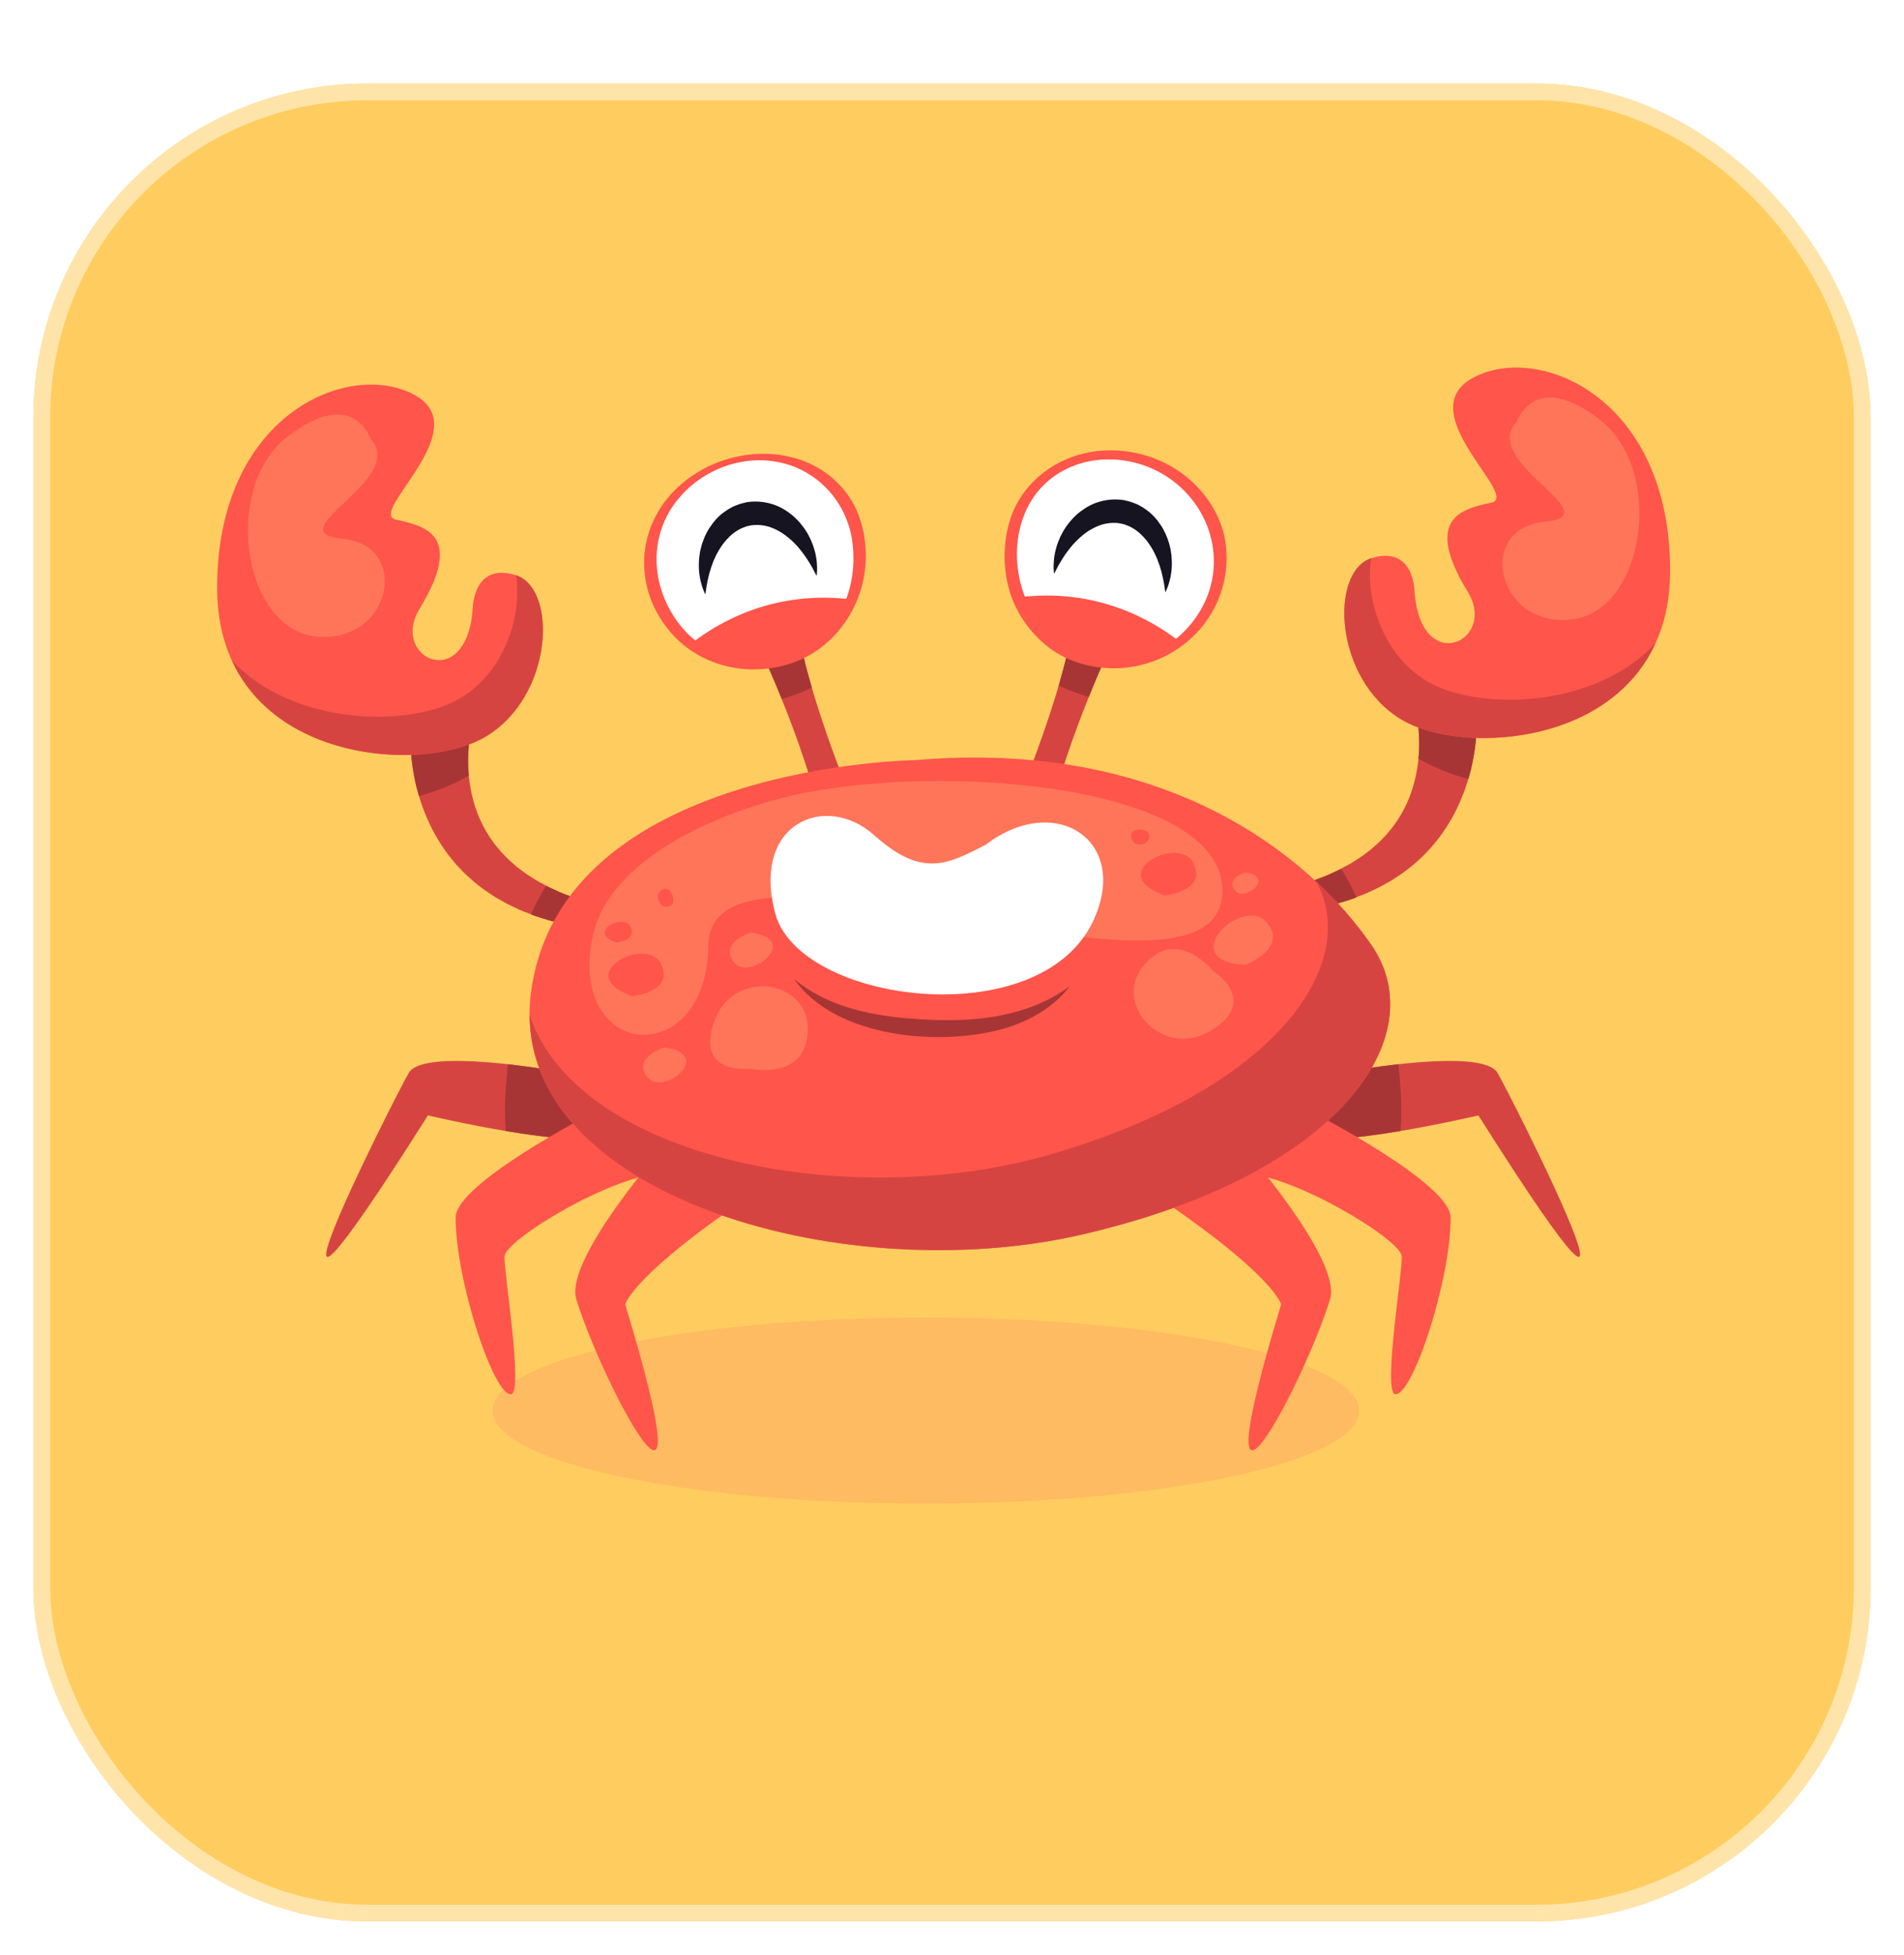 <svg width="114" height="117" viewBox="0 0 114 117" fill="none" xmlns="http://www.w3.org/2000/svg">
<g filter="url(#filter0_d_8_7707)">
<rect x="2" width="110" height="110" rx="20" fill="#FFCD5F"/>
<rect x="2.5" y="0.5" width="109" height="109" rx="19.5" stroke="#FFE4AA"/>
</g>
<g clip-path="url(#clip0_8_7707)">
<path d="M55.428 90C69.757 90 81.373 87.505 81.373 84.427C81.373 81.349 69.757 78.854 55.428 78.854C41.099 78.854 29.483 81.349 29.483 84.427C29.483 87.505 41.099 90 55.428 90Z" fill="#FFBB61"/>
<path d="M33.147 64.085C33.147 64.085 25.368 62.684 24.475 64.213C23.583 65.742 13.125 86.5 25.622 66.759C25.622 66.759 34.804 68.923 36.333 67.904C37.864 66.884 33.144 64.082 33.144 64.082L33.147 64.085Z" fill="#D64441"/>
<path d="M33.147 64.085C33.147 64.085 31.93 63.866 30.407 63.695C30.281 65.025 30.156 66.406 30.287 67.693C32.808 68.117 35.56 68.422 36.335 67.904C37.867 66.884 33.147 64.082 33.147 64.082V64.085Z" fill="#A83535"/>
<path d="M35.443 66.634C35.443 66.634 27.281 70.837 27.281 72.873C27.281 76.672 29.577 83.57 30.598 83.444C31.368 83.347 30.122 75.926 30.216 75.166C30.344 74.146 36.846 70.199 39.909 70.199C44.417 70.199 35.446 66.634 35.446 66.634H35.443Z" fill="#FF554B"/>
<path d="M39.877 68.465C39.877 68.465 33.769 75.371 34.505 77.763C36.084 82.898 42.586 95.072 37.433 78.07C37.433 78.07 37.847 76.293 45.173 71.407C49.108 68.781 39.877 68.465 39.877 68.465Z" fill="#FF554B"/>
<path d="M80.991 64.085C80.991 64.085 88.77 62.684 89.663 64.213C90.555 65.742 101.012 86.5 88.516 66.759C88.516 66.759 79.334 68.923 77.805 67.904C76.274 66.884 80.993 64.082 80.993 64.082L80.991 64.085Z" fill="#D64441"/>
<path d="M80.99 64.085C80.99 64.085 82.208 63.866 83.731 63.695C83.856 65.025 83.982 66.406 83.851 67.693C81.33 68.117 78.578 68.422 77.802 67.904C76.271 66.884 80.99 64.082 80.99 64.082V64.085Z" fill="#A83535"/>
<path d="M78.695 66.634C78.695 66.634 86.856 70.837 86.856 72.873C86.856 76.672 84.561 83.57 83.54 83.444C82.77 83.347 84.016 75.926 83.922 75.166C83.794 74.146 77.292 70.199 74.229 70.199C69.721 70.199 78.692 66.634 78.692 66.634H78.695Z" fill="#FF554B"/>
<path d="M74.263 68.465C74.263 68.465 80.372 75.371 79.636 77.763C78.056 82.898 71.554 95.072 76.707 78.07C76.707 78.07 76.294 76.293 68.968 71.407C65.032 68.781 74.263 68.465 74.263 68.465Z" fill="#FF554B"/>
<path d="M28.357 42.971C28.357 42.971 28.354 42.983 28.345 43.005C28.345 43.011 28.339 43.02 28.337 43.028C28.331 43.045 28.328 43.062 28.322 43.082C28.297 43.168 28.262 43.31 28.225 43.498C28.151 43.874 28.06 44.438 28.037 45.116C28.023 45.455 28.026 45.825 28.054 46.212C28.074 46.602 28.14 47.001 28.22 47.417C28.311 47.824 28.422 48.245 28.582 48.653C28.656 48.861 28.753 49.057 28.844 49.262C28.95 49.456 29.041 49.664 29.166 49.849L29.343 50.136L29.54 50.41C29.666 50.598 29.82 50.763 29.962 50.937C30.105 51.11 30.273 51.261 30.427 51.424C30.589 51.577 30.761 51.717 30.926 51.865C31.1 52.002 31.277 52.13 31.445 52.258C31.619 52.383 31.801 52.489 31.975 52.603C32.147 52.719 32.332 52.805 32.503 52.902C32.674 52.996 32.842 53.09 33.013 53.161C33.182 53.238 33.341 53.312 33.495 53.383C33.649 53.454 33.803 53.502 33.943 53.559C34.225 53.668 34.474 53.767 34.687 53.824C35.109 53.955 35.349 54.032 35.349 54.032L35.035 55.527C35.035 55.527 34.764 55.479 34.288 55.399C34.049 55.365 33.761 55.294 33.43 55.214C33.264 55.171 33.087 55.14 32.902 55.083C32.717 55.026 32.523 54.966 32.323 54.906C32.118 54.849 31.913 54.77 31.696 54.684C31.482 54.599 31.254 54.525 31.032 54.414C30.809 54.308 30.572 54.206 30.341 54.083C30.113 53.955 29.877 53.827 29.64 53.688C29.412 53.534 29.172 53.386 28.941 53.218C28.719 53.038 28.476 52.873 28.26 52.674C28.043 52.474 27.812 52.281 27.612 52.059L27.301 51.728L27.013 51.378C26.814 51.147 26.651 50.891 26.472 50.643C26.309 50.387 26.144 50.131 26.004 49.866C25.713 49.339 25.482 48.795 25.285 48.26C25.103 47.721 24.946 47.192 24.846 46.682C24.741 46.175 24.666 45.688 24.627 45.241C24.538 44.341 24.552 43.586 24.587 43.048C24.604 42.778 24.627 42.564 24.646 42.407C24.652 42.367 24.655 42.333 24.661 42.302C24.666 42.265 24.672 42.234 24.675 42.208C24.681 42.168 24.684 42.148 24.684 42.148L28.359 42.963L28.357 42.971Z" fill="#D64441"/>
<path d="M24.843 46.693C24.903 47.004 24.989 47.323 25.083 47.645C26.118 47.371 27.122 46.967 28.071 46.428C28.066 46.357 28.057 46.286 28.054 46.215C28.026 45.828 28.023 45.46 28.037 45.118C28.06 44.438 28.151 43.874 28.225 43.501C28.262 43.313 28.299 43.171 28.322 43.085C28.328 43.065 28.334 43.045 28.337 43.031C28.339 43.023 28.342 43.014 28.345 43.008C28.351 42.986 28.357 42.974 28.357 42.974L24.681 42.16C24.681 42.16 24.678 42.18 24.672 42.219C24.669 42.245 24.663 42.276 24.658 42.313C24.655 42.345 24.649 42.379 24.644 42.419C24.624 42.575 24.601 42.792 24.584 43.06C24.549 43.598 24.535 44.352 24.624 45.252C24.666 45.702 24.738 46.186 24.843 46.693Z" fill="#A83535"/>
<path d="M34.684 53.833C34.471 53.773 34.225 53.676 33.94 53.568C33.8 53.511 33.644 53.463 33.492 53.391C33.338 53.32 33.179 53.246 33.011 53.169C32.908 53.127 32.805 53.072 32.7 53.018C32.352 53.559 32.041 54.135 31.787 54.73C31.967 54.798 32.144 54.867 32.318 54.915C32.52 54.978 32.714 55.037 32.896 55.092C33.079 55.148 33.259 55.183 33.424 55.222C33.755 55.302 34.043 55.371 34.282 55.408C34.759 55.49 35.029 55.536 35.029 55.536L35.343 54.041C35.343 54.041 35.104 53.964 34.682 53.833H34.684Z" fill="#A83535"/>
<path d="M28.302 36.453C28.302 36.453 28.302 33.65 30.852 34.416C33.401 35.18 33.147 41.675 29.067 44.096C24.986 46.511 13 45.494 13 35.18C13 24.865 20.779 21.553 24.732 23.589C28.684 25.625 21.926 30.72 23.711 31.102C25.496 31.483 27.797 32.05 25.114 36.45C23.329 39.38 27.92 41.544 28.302 36.45V36.453Z" fill="#FF554B"/>
<path d="M30.897 34.431C31.277 36.76 30.259 40.186 27.538 41.801C24.607 43.538 17.594 43.504 13.878 39.52C16.713 45.734 25.656 46.115 29.07 44.093C33.125 41.687 33.401 35.259 30.9 34.431H30.897Z" fill="#D64441"/>
<path d="M22.182 26.263C22.182 26.263 21.162 23.079 17.209 26.135C13.254 29.194 14.531 37.726 18.994 38.107C23.457 38.489 24.606 32.631 20.526 32.249C16.445 31.868 24.478 28.684 22.182 26.263Z" fill="#FF755A"/>
<path d="M84.644 41.952C84.644 41.952 84.646 41.963 84.655 41.986C84.655 41.992 84.661 42 84.663 42.009C84.669 42.026 84.672 42.043 84.678 42.063C84.703 42.148 84.738 42.291 84.775 42.479C84.849 42.855 84.94 43.418 84.963 44.096C84.977 44.435 84.974 44.805 84.946 45.193C84.926 45.583 84.86 45.981 84.78 46.397C84.689 46.804 84.578 47.226 84.418 47.633C84.344 47.841 84.247 48.038 84.156 48.243C84.05 48.436 83.959 48.644 83.834 48.829L83.657 49.117L83.46 49.39C83.335 49.578 83.181 49.743 83.038 49.917C82.895 50.091 82.727 50.242 82.573 50.404C82.411 50.558 82.24 50.697 82.074 50.846C81.9 50.982 81.723 51.11 81.555 51.239C81.381 51.364 81.199 51.469 81.025 51.583C80.854 51.7 80.668 51.785 80.497 51.882C80.326 51.976 80.158 52.07 79.987 52.141C79.818 52.218 79.659 52.292 79.505 52.363C79.351 52.434 79.197 52.483 79.057 52.54C78.775 52.648 78.527 52.748 78.313 52.805C77.891 52.936 77.651 53.013 77.651 53.013L77.965 54.508C77.965 54.508 78.236 54.459 78.712 54.38C78.951 54.345 79.24 54.274 79.57 54.194C79.736 54.152 79.912 54.12 80.098 54.063C80.283 54.007 80.477 53.947 80.677 53.887C80.882 53.83 81.087 53.75 81.304 53.665C81.518 53.579 81.746 53.505 81.969 53.394C82.191 53.289 82.428 53.186 82.659 53.064C82.887 52.936 83.124 52.808 83.36 52.668C83.588 52.514 83.828 52.366 84.059 52.198C84.281 52.019 84.524 51.854 84.74 51.654C84.957 51.455 85.188 51.261 85.388 51.039L85.699 50.709L85.987 50.358C86.186 50.128 86.349 49.871 86.528 49.624C86.691 49.367 86.856 49.111 86.996 48.846C87.287 48.319 87.518 47.776 87.715 47.24C87.897 46.702 88.054 46.172 88.154 45.663C88.26 45.156 88.334 44.669 88.374 44.221C88.462 43.322 88.448 42.567 88.413 42.029C88.396 41.758 88.374 41.544 88.354 41.388C88.348 41.348 88.345 41.314 88.339 41.282C88.334 41.245 88.328 41.214 88.325 41.188C88.319 41.149 88.317 41.129 88.317 41.129L84.641 41.943L84.644 41.952Z" fill="#D64441"/>
<path d="M88.157 45.677C88.097 45.987 88.011 46.306 87.917 46.628C86.882 46.355 85.878 45.95 84.928 45.412C84.934 45.341 84.943 45.27 84.946 45.198C84.974 44.811 84.977 44.444 84.963 44.102C84.94 43.421 84.849 42.857 84.775 42.484C84.737 42.296 84.7 42.154 84.677 42.069C84.672 42.049 84.666 42.029 84.663 42.014C84.66 42.006 84.658 41.997 84.655 41.992C84.649 41.969 84.643 41.958 84.643 41.958L88.319 41.143C88.319 41.143 88.322 41.163 88.328 41.203C88.331 41.228 88.336 41.26 88.342 41.297C88.345 41.328 88.35 41.362 88.356 41.402C88.376 41.559 88.399 41.775 88.416 42.043C88.45 42.581 88.465 43.336 88.376 44.236C88.333 44.686 88.262 45.17 88.157 45.677Z" fill="#A83535"/>
<path d="M78.316 52.816C78.529 52.756 78.775 52.66 79.06 52.551C79.2 52.494 79.356 52.446 79.507 52.375C79.662 52.303 79.821 52.23 79.989 52.153C80.092 52.11 80.195 52.056 80.3 52.002C80.648 52.543 80.959 53.118 81.213 53.713C81.033 53.782 80.856 53.85 80.682 53.898C80.48 53.961 80.286 54.021 80.103 54.075C79.921 54.132 79.741 54.166 79.576 54.206C79.245 54.286 78.957 54.354 78.718 54.391C78.241 54.474 77.97 54.519 77.97 54.519L77.657 53.024C77.657 53.024 77.896 52.947 78.318 52.816H78.316Z" fill="#A83535"/>
<path d="M84.695 35.433C84.695 35.433 84.695 32.631 82.146 33.397C79.596 34.16 79.85 40.656 83.931 43.077C88.012 45.497 99.997 44.478 99.997 34.163C99.997 23.848 92.221 20.533 88.268 22.572C84.316 24.609 91.074 29.703 89.289 30.085C87.504 30.466 85.203 31.033 87.886 35.433C89.671 38.361 85.08 40.528 84.698 35.433H84.695Z" fill="#FF554B"/>
<path d="M82.1 33.414C81.721 35.743 82.739 39.169 85.459 40.784C88.391 42.521 95.403 42.487 99.119 38.503C96.284 44.717 87.341 45.099 83.928 43.077C79.873 40.67 79.596 34.243 82.097 33.414H82.1Z" fill="#D64441"/>
<path d="M90.818 25.247C90.818 25.247 91.838 22.063 95.791 25.118C99.743 28.174 98.469 36.706 94.006 37.088C89.543 37.469 88.394 31.611 92.474 31.23C96.555 30.848 88.522 27.664 90.818 25.244V25.247Z" fill="#FF755A"/>
<path d="M45.772 39.423C45.772 39.423 49.003 46.386 49.682 51.648L52.402 51.31C52.402 51.31 48.492 42.481 47.811 37.726C47.132 32.973 45.772 39.423 45.772 39.423Z" fill="#D64441"/>
<path d="M48.609 41.163C48.245 39.916 47.956 38.731 47.814 37.726C47.135 32.973 45.775 39.423 45.775 39.423C45.775 39.423 46.217 40.374 46.807 41.838C47.417 41.661 48.033 41.439 48.612 41.16L48.609 41.163Z" fill="#A83535"/>
<path d="M40.742 37.976C39.538 36.72 38.937 35.242 38.937 33.551C38.937 32.423 39.247 31.381 39.866 30.421C40.485 29.461 41.306 28.712 42.322 28.166C43.34 27.622 44.412 27.348 45.538 27.348C47.195 27.348 48.595 27.895 49.745 28.983C50.894 30.073 51.467 31.537 51.467 33.377C51.467 35.217 50.871 36.715 49.688 37.971C48.501 39.232 47.024 39.861 45.256 39.861C43.488 39.861 41.942 39.232 40.739 37.971L40.742 37.976Z" fill="white"/>
<path d="M41.087 37.837C39.341 35.986 38.737 33.209 39.932 30.891C41.127 28.573 43.87 27.166 46.505 27.639C48.877 28.063 50.668 29.974 51.019 32.335C51.384 34.787 50.497 37.352 48.41 38.791C46.128 40.363 42.949 39.762 41.087 37.84C40.924 37.672 40.225 37.939 40.397 38.116C42.253 40.029 45.162 40.553 47.637 39.605C50.112 38.657 51.781 36.128 51.835 33.46C51.863 32.147 51.584 30.837 50.842 29.738C50.101 28.638 49 27.855 47.774 27.471C45.087 26.625 41.942 27.55 40.1 29.663C39.048 30.871 38.494 32.392 38.574 33.995C38.651 35.564 39.324 36.982 40.397 38.116C40.556 38.287 41.258 38.019 41.087 37.84V37.837Z" fill="#FF554B"/>
<path d="M41.357 38.543C42.447 39.423 43.747 39.864 45.256 39.864C47.024 39.864 48.501 39.235 49.687 37.973C50.28 37.344 50.725 36.649 51.022 35.883C46.362 35.288 43.02 37.233 41.357 38.54V38.543Z" fill="#FF554B"/>
<path d="M48.892 34.462C48.892 34.462 48.869 34.419 48.823 34.337C48.781 34.257 48.721 34.132 48.641 33.984C48.558 33.838 48.464 33.67 48.336 33.482C48.276 33.388 48.213 33.289 48.136 33.192C48.065 33.092 47.991 32.987 47.902 32.887C47.859 32.836 47.82 32.785 47.774 32.73C47.728 32.682 47.68 32.631 47.631 32.58C47.54 32.474 47.432 32.38 47.326 32.283C47.109 32.096 46.87 31.913 46.611 31.774C46.351 31.631 46.077 31.517 45.798 31.466C45.518 31.412 45.236 31.401 44.959 31.446C45.048 31.429 44.982 31.443 44.999 31.438H44.993L44.985 31.441H44.968L44.934 31.452L44.865 31.466L44.725 31.497C44.706 31.503 44.674 31.509 44.66 31.515L44.62 31.532L44.54 31.563C44.489 31.577 44.426 31.608 44.361 31.64C44.298 31.671 44.229 31.697 44.172 31.739C43.924 31.882 43.702 32.078 43.505 32.298C43.303 32.514 43.14 32.762 42.995 33.013C42.926 33.141 42.855 33.263 42.803 33.391C42.775 33.454 42.746 33.517 42.718 33.579C42.695 33.645 42.672 33.707 42.649 33.767C42.598 33.89 42.561 34.012 42.527 34.132C42.487 34.248 42.458 34.362 42.433 34.473C42.376 34.69 42.341 34.886 42.31 35.051C42.282 35.217 42.267 35.348 42.253 35.439C42.239 35.53 42.23 35.581 42.23 35.581C42.23 35.581 42.21 35.536 42.173 35.453C42.142 35.368 42.076 35.242 42.031 35.074C41.985 34.906 41.919 34.701 41.888 34.456C41.865 34.334 41.854 34.203 41.848 34.063C41.84 33.924 41.837 33.776 41.848 33.619C41.851 33.462 41.871 33.3 41.899 33.132C41.919 32.961 41.971 32.793 42.016 32.614C42.125 32.264 42.273 31.893 42.513 31.546C42.743 31.198 43.04 30.857 43.428 30.598C43.519 30.526 43.622 30.469 43.724 30.412C43.824 30.353 43.93 30.299 44.058 30.253L44.243 30.185C44.309 30.162 44.369 30.139 44.409 30.133L44.546 30.099L44.614 30.082L44.648 30.073L44.728 30.056C45.205 29.985 45.695 30.017 46.14 30.145C46.588 30.264 46.984 30.486 47.315 30.743C47.651 30.993 47.914 31.292 48.13 31.589C48.233 31.742 48.336 31.885 48.41 32.041C48.493 32.19 48.564 32.337 48.618 32.483C48.678 32.625 48.726 32.768 48.761 32.901C48.801 33.035 48.835 33.163 48.852 33.286C48.903 33.525 48.912 33.747 48.92 33.921C48.932 34.095 48.909 34.228 48.909 34.32C48.9 34.411 48.898 34.462 48.898 34.462H48.892Z" fill="#161420"/>
<path d="M66.225 39.295C66.225 39.295 62.993 46.258 62.315 51.52L59.594 51.181C59.594 51.181 63.504 42.353 64.186 37.597C64.867 32.842 66.225 39.295 66.225 39.295Z" fill="#D64441"/>
<path d="M63.387 41.035C63.752 39.787 64.04 38.603 64.183 37.597C64.862 32.844 66.222 39.295 66.222 39.295C66.222 39.295 65.78 40.246 65.189 41.71C64.579 41.533 63.963 41.311 63.384 41.032L63.387 41.035Z" fill="#A83535"/>
<path d="M66.741 39.739C64.972 39.739 63.495 39.11 62.309 37.848C61.123 36.592 60.529 35.06 60.529 33.255C60.529 31.449 61.103 29.948 62.252 28.86C63.401 27.773 64.801 27.226 66.458 27.226C67.585 27.226 68.66 27.499 69.675 28.043C70.69 28.59 71.511 29.339 72.13 30.299C72.749 31.258 73.06 32.3 73.06 33.428C73.06 35.12 72.458 36.595 71.255 37.854C70.051 39.115 68.546 39.745 66.738 39.745L66.741 39.739Z" fill="white"/>
<path d="M66.775 39.471C64.314 39.451 62.155 37.857 61.308 35.556C60.51 33.391 60.815 30.646 62.526 28.997C64.419 27.172 67.371 27.072 69.592 28.359C71.814 29.646 73.094 32.201 72.555 34.784C72.279 36.114 71.5 37.336 70.456 38.201C69.413 39.067 68.132 39.457 66.778 39.468C66.359 39.471 66.207 40.004 66.709 40.001C69.427 39.981 71.928 38.378 72.966 35.835C73.479 34.576 73.593 33.121 73.234 31.805C72.875 30.489 71.985 29.25 70.87 28.405C68.611 26.693 65.332 26.428 62.919 27.975C61.85 28.661 60.989 29.675 60.555 30.877C60.102 32.138 60.039 33.562 60.316 34.869C60.624 36.327 61.448 37.632 62.589 38.589C63.729 39.545 65.204 39.99 66.709 40.001C67.128 40.004 67.28 39.471 66.778 39.468L66.775 39.471Z" fill="#FF554B"/>
<path d="M70.639 38.415C69.549 39.295 68.249 39.736 66.74 39.736C64.972 39.736 63.495 39.107 62.309 37.845C61.716 37.216 61.271 36.521 60.974 35.755C65.634 35.16 68.976 37.105 70.639 38.412V38.415Z" fill="#FF554B"/>
<path d="M63.108 34.337C63.108 34.337 63.105 34.288 63.096 34.194C63.096 34.103 63.073 33.969 63.085 33.796C63.096 33.622 63.102 33.4 63.153 33.161C63.17 33.038 63.205 32.91 63.244 32.776C63.282 32.639 63.327 32.5 63.387 32.358C63.441 32.209 63.513 32.064 63.595 31.916C63.669 31.762 63.772 31.617 63.875 31.463C64.091 31.167 64.354 30.865 64.69 30.617C65.021 30.364 65.415 30.139 65.865 30.019C66.31 29.891 66.8 29.86 67.277 29.931L67.357 29.948L67.391 29.957L67.459 29.974L67.596 30.008C67.636 30.017 67.699 30.037 67.761 30.059L67.947 30.128C68.078 30.173 68.181 30.227 68.281 30.287C68.383 30.344 68.486 30.401 68.577 30.472C68.962 30.731 69.261 31.073 69.493 31.421C69.729 31.768 69.88 32.138 69.989 32.489C70.034 32.668 70.086 32.836 70.106 33.007C70.134 33.175 70.154 33.337 70.157 33.494C70.168 33.65 70.165 33.798 70.157 33.938C70.151 34.078 70.14 34.209 70.117 34.331C70.088 34.576 70.02 34.784 69.975 34.949C69.929 35.117 69.863 35.242 69.832 35.328C69.795 35.413 69.775 35.459 69.775 35.459C69.775 35.459 69.766 35.41 69.752 35.316C69.738 35.225 69.724 35.094 69.695 34.929C69.664 34.764 69.629 34.567 69.572 34.351C69.55 34.243 69.518 34.129 69.478 34.009C69.444 33.892 69.407 33.767 69.356 33.645C69.333 33.582 69.31 33.519 69.287 33.457C69.259 33.394 69.23 33.331 69.202 33.269C69.15 33.141 69.079 33.015 69.011 32.89C68.865 32.639 68.703 32.392 68.5 32.175C68.303 31.956 68.081 31.759 67.833 31.617C67.776 31.574 67.707 31.549 67.645 31.517C67.579 31.486 67.516 31.452 67.465 31.441L67.385 31.409L67.345 31.392C67.331 31.386 67.302 31.381 67.28 31.375L67.14 31.344L67.071 31.329L67.037 31.321H67.02L67.011 31.315H67.006C67.026 31.315 66.957 31.304 67.046 31.321C66.769 31.275 66.487 31.29 66.207 31.341C65.928 31.395 65.651 31.506 65.395 31.648C65.132 31.785 64.896 31.967 64.679 32.158C64.573 32.255 64.465 32.352 64.374 32.454C64.325 32.506 64.277 32.554 64.231 32.605C64.188 32.659 64.146 32.711 64.103 32.762C64.014 32.861 63.94 32.967 63.869 33.067C63.792 33.163 63.726 33.263 63.669 33.357C63.544 33.545 63.45 33.713 63.364 33.858C63.284 34.004 63.224 34.132 63.182 34.211C63.139 34.294 63.113 34.337 63.113 34.337H63.108Z" fill="#161420"/>
<path d="M54.826 45.494C54.826 45.494 33.529 45.748 31.787 59.46C30.276 71.347 50.218 77.248 64.773 73.893C80.246 70.327 85.856 62.006 82.117 56.572C78.376 51.139 69.746 44.219 54.826 45.494Z" fill="#FF554B"/>
<path d="M82.117 56.572C81.276 55.348 80.183 54.052 78.829 52.788C81.469 57.729 76.425 65.153 62.948 69.08C50.982 72.569 34.63 69.416 31.713 60.77C31.773 71.774 50.768 77.117 64.776 73.89C80.249 70.325 85.858 62.003 82.12 56.57L82.117 56.572Z" fill="#D64441"/>
<path d="M46.282 47.912C46.282 47.912 36.549 50.29 35.443 56.233C34.094 63.493 42.33 64.045 42.415 56.572C42.512 48.06 73.02 61.921 73.191 53.389C73.325 46.596 54.572 45.494 46.285 47.912H46.282Z" fill="#FF755A"/>
<path d="M44.879 63.96C44.879 63.96 41.648 64.384 42.755 61.157C43.861 57.931 48.45 58.611 48.367 61.667C48.284 64.723 44.882 63.96 44.882 63.96H44.879Z" fill="#FF755A"/>
<path d="M72.661 58.147C72.661 58.147 75.438 59.85 72.544 61.661C69.649 63.473 66.512 60.055 68.509 57.737C70.502 55.416 72.661 58.15 72.661 58.15V58.147Z" fill="#FF755A"/>
<path d="M44.965 55.809C44.965 55.809 43.009 56.404 43.944 57.592C44.879 58.779 48.025 56.233 44.965 55.809Z" fill="#FF755A"/>
<path d="M74.557 52.221C74.557 52.221 73.374 52.58 73.941 53.3C74.506 54.018 76.408 52.48 74.557 52.221Z" fill="#FF755A"/>
<path d="M39.78 62.687C39.78 62.687 37.824 63.282 38.759 64.469C39.695 65.657 42.84 63.111 39.78 62.687Z" fill="#FF755A"/>
<path d="M74.58 57.751C74.58 57.751 77.229 56.695 75.789 55.151C74.349 53.608 70.271 57.521 74.58 57.751Z" fill="#FF755A"/>
<path d="M37.847 59.622C37.847 59.622 40.419 59.389 39.567 57.677C38.714 55.966 34.168 58.312 37.847 59.622Z" fill="#FF554B"/>
<path d="M69.729 53.594C69.729 53.594 72.301 53.36 71.449 51.648C70.596 49.937 66.05 52.284 69.729 53.594Z" fill="#FF554B"/>
<path d="M36.906 56.413C36.906 56.413 38.163 56.299 37.747 55.462C37.331 54.624 35.103 55.772 36.906 56.413Z" fill="#FF554B"/>
<path d="M39.376 53.557C39.376 53.557 39.373 54.388 40.048 54.246C40.724 54.1 40 52.486 39.376 53.557Z" fill="#FF554B"/>
<path d="M67.898 50.455C67.898 50.455 68.662 50.791 68.799 50.114C68.939 49.436 67.165 49.453 67.898 50.455Z" fill="#FF554B"/>
<path d="M59.018 50.558C56.788 51.706 55.231 52.586 52.348 49.994C49.462 47.403 44.979 49.239 46.411 54.653C47.842 60.067 62.241 61.938 65.446 55.137C67.71 50.33 63.205 47.365 59.021 50.558H59.018Z" fill="white"/>
<path d="M47.563 58.614C49.898 60.514 52.867 60.907 55.767 61.041C57.213 61.095 58.662 61.038 60.071 60.745C61.476 60.451 62.84 59.921 64.052 59.03C63.139 60.235 61.739 61.061 60.273 61.513C56.435 62.687 50.021 62.148 47.56 58.611L47.563 58.614Z" fill="#A83535"/>
</g>
<defs>
<filter id="filter0_d_8_7707" x="0" y="0" width="114" height="117" filterUnits="userSpaceOnUse" color-interpolation-filters="sRGB">
<feFlood flood-opacity="0" result="BackgroundImageFix"/>
<feColorMatrix in="SourceAlpha" type="matrix" values="0 0 0 0 0 0 0 0 0 0 0 0 0 0 0 0 0 0 127 0" result="hardAlpha"/>
<feMorphology radius="2" operator="dilate" in="SourceAlpha" result="effect1_dropShadow_8_7707"/>
<feOffset dy="5"/>
<feComposite in2="hardAlpha" operator="out"/>
<feColorMatrix type="matrix" values="0 0 0 0 0.804 0 0 0 0 0.679 0 0 0 0 0.402 0 0 0 1 0"/>
<feBlend mode="normal" in2="BackgroundImageFix" result="effect1_dropShadow_8_7707"/>
<feBlend mode="normal" in="SourceGraphic" in2="effect1_dropShadow_8_7707" result="shape"/>
</filter>
<clipPath id="clip0_8_7707">
<rect width="87" height="68" fill="white" transform="translate(13 22)"/>
</clipPath>
</defs>
</svg>
